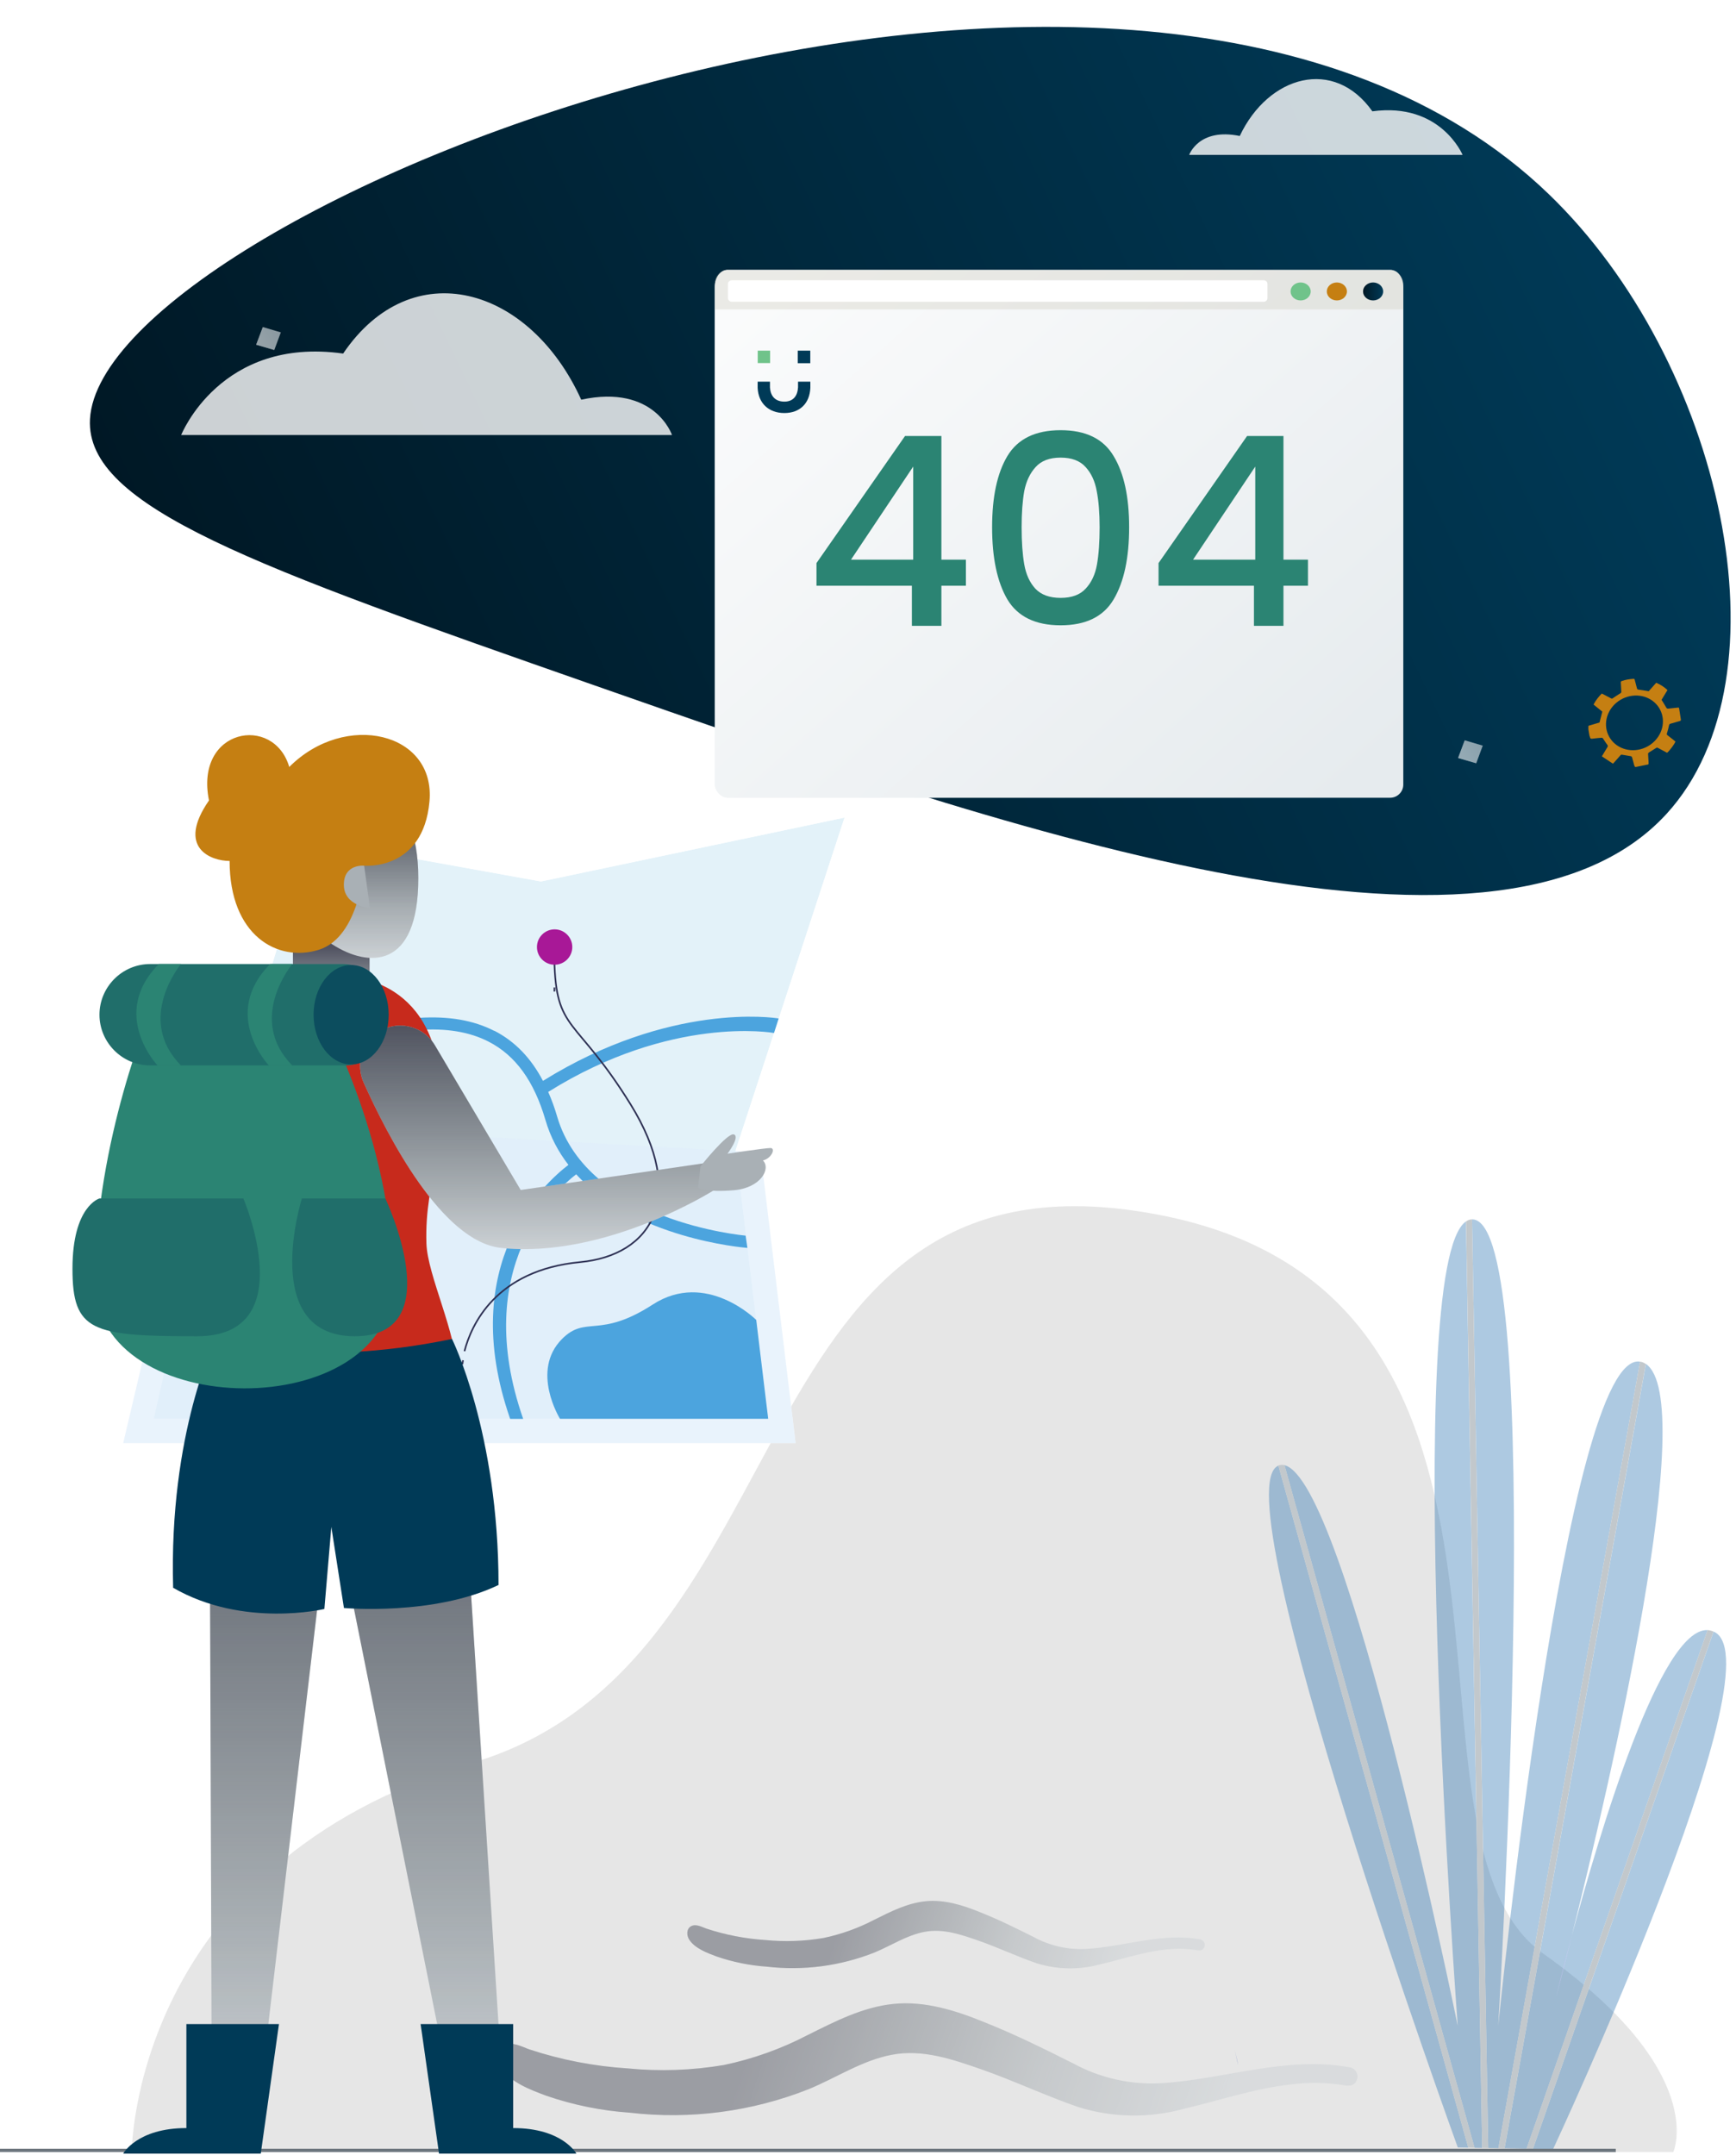 <svg width="527" height="654" viewBox="0 0 527 654" fill="none" xmlns="http://www.w3.org/2000/svg">
<path d="M40 653C40 653 40 565.646 143.44 534.898C246.88 504.128 222.264 343.911 351.564 368.569C480.864 393.226 418.058 557.133 468.556 592.862C519.054 628.614 507.968 653 507.968 653H40Z" fill="#E6E6E6"/>
<g clip-path="url(#clip0_2_28057)">
<path d="M454.875 651.839L497.892 413.177C475.39 409.27 454.819 614.725 454.819 614.725C454.819 614.725 469.723 370 446.926 370C446.908 370 446.889 370 446.871 370L451.784 651.784L454.875 651.839Z" fill="#1466A9" fill-opacity="0.35"/>
<path d="M463.43 651.986L518.388 494.629C504.147 493.929 485.73 555.46 477.156 587.359C474.267 598.877 472.372 606.027 472.372 606.027C472.372 606.027 474.175 598.508 477.156 587.359C488.692 541.271 515.923 424.897 499.64 413.859L456.751 651.857L463.449 651.968L463.43 651.986Z" fill="#1466A9" fill-opacity="0.35"/>
<path d="M477.137 587.378C474.138 598.508 472.354 606.045 472.354 606.045C472.354 606.045 474.267 598.895 477.137 587.378Z" fill="#A0ABE9"/>
<path d="M471.471 652.134C471.471 652.134 539.86 505.686 520.578 495.256C520.449 495.182 520.302 495.145 520.173 495.09L465.362 652.042L471.471 652.152V652.134Z" fill="#1466A9" fill-opacity="0.35"/>
<path d="M442.547 651.618L445.73 651.673L388.086 444.726C370.092 451.968 442.547 651.618 442.547 651.618Z" fill="#1466A9" fill-opacity="0.35"/>
<path d="M449.944 651.747L445.031 370.627C425.179 384.079 442.529 614.725 442.529 614.725C442.529 614.725 408.767 449.02 389.926 444.597L447.625 651.728L449.925 651.765L449.944 651.747Z" fill="#1466A9" fill-opacity="0.35"/>
<path d="M447.644 651.71L389.945 444.578C389.337 444.431 388.749 444.449 388.178 444.652C388.141 444.652 388.105 444.689 388.068 444.707L445.712 651.655L447.626 651.692L447.644 651.71Z" fill="#C2C8CC"/>
<path d="M451.784 651.784L446.871 370C446.227 370 445.62 370.221 445.05 370.627L449.944 651.747L451.784 651.784Z" fill="#C2C8CC"/>
<path d="M456.733 651.876L499.621 413.877C499.309 413.675 498.996 413.49 498.646 413.361C498.389 413.269 498.131 413.214 497.873 413.177L454.856 651.839L456.715 651.876H456.733Z" fill="#C2C8CC"/>
<path d="M465.362 652.023L520.173 495.071C519.584 494.813 518.977 494.666 518.37 494.629L463.412 651.986L465.344 652.023H465.362Z" fill="#C2C8CC"/>
<path d="M374.857 622.096C375.464 625.045 375.888 626.648 375.888 626.648C375.888 626.648 375.575 624.989 374.857 622.096Z" fill="#637ABE"/>
</g>
<path d="M27.313 127.24C25.934 153.857 77.607 171.95 180.332 207.919C301.244 250.261 453.828 303.689 505.859 247.02C544.154 205.312 522.813 109.566 470.089 58.836C344.476 -62.016 30.649 62.912 27.313 127.24Z" fill="url(#paint0_linear_2_28057)"/>
<path d="M500.34 231.961C500.503 231.835 500.487 231.651 500.454 231.195C500.394 230.379 500.334 229.562 500.304 228.744C500.299 228.615 500.419 228.422 500.539 228.344C501.251 227.883 501.991 227.461 502.698 226.992C502.918 226.848 503.052 226.805 503.284 226.933C504.21 227.443 505.153 227.929 506.079 228.418C506.857 227.778 508.333 225.808 508.62 225.012C507.839 224.39 507.052 223.742 506.237 223.127C505.984 222.935 505.941 222.793 506.049 222.47C506.3 221.72 506.481 220.949 506.645 220.18C506.712 219.869 506.792 219.68 507.152 219.585C508.084 219.34 509.005 219.042 509.934 218.781C510.184 218.712 510.304 218.599 510.266 218.355C510.087 217.208 509.907 216.062 509.727 214.915C509.682 214.633 509.451 214.705 509.268 214.723C508.343 214.812 507.415 214.898 506.491 215.017C506.145 215.062 505.975 214.971 505.814 214.678C505.383 213.906 504.899 213.163 504.4 212.351L506.2 209.383C505.211 208.452 504.08 207.735 502.779 207.175L500.495 209.746C499.407 209.569 498.403 209.383 497.389 209.255C497.095 209.218 496.999 209.12 496.937 208.87C496.721 208.003 496.477 207.144 496.255 206.28C496.207 206.093 496.151 205.967 495.911 205.981C494.697 206.056 493.501 206.227 492.336 206.646C492.076 206.739 492.022 206.869 492.035 207.1C492.089 208.024 492.125 208.951 492.184 209.875C492.198 210.098 492.154 210.218 491.923 210.357C491.124 210.839 490.343 211.354 489.577 211.887C489.382 212.023 489.268 212.002 489.099 211.913C488.16 211.422 487.217 210.939 486.251 210.439C485.256 211.453 484.403 212.534 483.753 213.789L486.418 215.93L485.569 219.232C484.756 219.474 483.819 219.745 482.885 220.031C482.12 220.267 482.163 220.125 482.206 220.935C482.21 221.012 482.186 221.092 482.173 221.171L482.511 223.229C482.565 223.375 482.645 223.516 482.668 223.669C482.727 224.064 482.907 224.212 483.363 224.148C484.313 224.015 485.268 223.938 486.222 223.86C486.347 223.85 486.527 223.935 486.595 224.033C487.043 224.674 487.432 225.357 487.914 225.971C488.15 226.272 488.125 226.462 487.931 226.77C487.381 227.642 486.868 228.534 486.286 229.506L489.655 231.732C489.836 231.536 489.941 231.425 490.042 231.311C490.668 230.606 491.301 229.905 491.915 229.189C492.089 228.986 492.237 228.968 492.489 229.018C493.355 229.186 494.235 229.3 495.103 229.463C495.237 229.488 495.4 229.637 495.438 229.765C495.648 230.466 495.817 231.18 496.012 231.886C496.17 232.457 496.231 232.668 496.496 232.739L500.34 231.961ZM497.883 227.375C495.923 227.856 493.886 227.678 492.12 226.871C490.354 226.065 488.968 224.679 488.199 222.95C487.429 221.222 487.323 219.257 487.898 217.392C488.474 215.526 489.696 213.875 491.356 212.719C493.016 211.563 495.011 210.975 497.002 211.054C498.992 211.133 500.855 211.874 502.273 213.152C503.69 214.429 504.575 216.164 504.776 218.061C504.976 219.957 504.481 221.898 503.374 223.552C502.749 224.493 501.941 225.315 500.998 225.971C500.056 226.627 498.997 227.105 497.883 227.375Z" fill="#C57F12"/>
<g style="mix-blend-mode:hard-light" opacity="0.6">
<path d="M389.825 138.128L391.827 132.774L397.311 134.382L395.309 139.736L389.825 138.128Z" fill="#E6EBEE"/>
<path d="M389.825 138.128L391.827 132.774L397.311 134.382L395.309 139.736L389.825 138.128Z" fill="url(#paint1_linear_2_28057)"/>
</g>
<g style="mix-blend-mode:hard-light" opacity="0.6">
<path d="M442.642 229.996L444.644 224.643L450.129 226.25L448.127 231.604L442.642 229.996Z" fill="#E6EBEE"/>
<path d="M442.642 229.996L444.644 224.643L450.129 226.25L448.127 231.604L442.642 229.996Z" fill="url(#paint2_linear_2_28057)"/>
</g>
<g style="mix-blend-mode:hard-light" opacity="0.6">
<path d="M77.77 104.597L79.772 99.244L85.257 100.852L83.254 106.205L77.77 104.597Z" fill="#E6EBEE"/>
<path d="M77.77 104.597L79.772 99.244L85.257 100.852L83.254 106.205L77.77 104.597Z" fill="url(#paint3_linear_2_28057)"/>
</g>
<path d="M0 652.5H490.5" stroke="#6C757D"/>
<g style="mix-blend-mode:multiply" opacity="0.5">
<path fill-rule="evenodd" clip-rule="evenodd" d="M410.069 627.367C410.458 627.484 410.817 627.684 411.123 627.952C411.428 628.221 411.673 628.551 411.84 628.922C412.008 629.292 412.094 629.694 412.093 630.101C412.093 630.508 412.005 630.91 411.836 631.28C411.006 633.246 409.066 632.958 407.342 632.628C402.119 631.867 396.817 631.832 391.584 632.522C380.523 633.801 370.147 637.371 359.45 639.87C348.945 642.773 337.828 642.602 327.417 639.377C317.49 635.965 308.013 631.456 298.061 627.959C289.323 624.923 280.161 621.694 270.741 623.488C261.748 625.178 253.901 630.463 245.506 633.92C228.254 640.751 209.581 643.204 191.152 641.062C182.513 640.463 173.99 638.73 165.802 635.909C161.111 634.155 154.779 631.817 151.962 627.303C150.673 625.216 150.573 621.903 153.047 620.611C155.521 619.319 158.532 621.118 160.75 621.873C170.371 625.042 180.357 626.973 190.466 627.618C200.232 628.582 210.082 628.238 219.757 626.596C228.61 624.746 237.167 621.686 245.188 617.503C253.513 613.357 261.894 609.011 271.267 608.055C280.64 607.098 289.952 609.985 298.715 613.564C307.989 617.241 316.859 621.634 325.721 626.076C333.925 630.554 343.218 632.646 352.549 632.114C371.814 630.939 390.675 623.679 410.069 627.367Z" fill="#E6EBEE"/>
<path fill-rule="evenodd" clip-rule="evenodd" d="M410.069 627.367C410.458 627.484 410.817 627.684 411.123 627.952C411.428 628.221 411.673 628.551 411.84 628.922C412.008 629.292 412.094 629.694 412.093 630.101C412.093 630.508 412.005 630.91 411.836 631.28C411.006 633.246 409.066 632.958 407.342 632.628C402.119 631.867 396.817 631.832 391.584 632.522C380.523 633.801 370.147 637.371 359.45 639.87C348.945 642.773 337.828 642.602 327.417 639.377C317.49 635.965 308.013 631.456 298.061 627.959C289.323 624.923 280.161 621.694 270.741 623.488C261.748 625.178 253.901 630.463 245.506 633.92C228.254 640.751 209.581 643.204 191.152 641.062C182.513 640.463 173.99 638.73 165.802 635.909C161.111 634.155 154.779 631.817 151.962 627.303C150.673 625.216 150.573 621.903 153.047 620.611C155.521 619.319 158.532 621.118 160.75 621.873C170.371 625.042 180.357 626.973 190.466 627.618C200.232 628.582 210.082 628.238 219.757 626.596C228.61 624.746 237.167 621.686 245.188 617.503C253.513 613.357 261.894 609.011 271.267 608.055C280.64 607.098 289.952 609.985 298.715 613.564C307.989 617.241 316.859 621.634 325.721 626.076C333.925 630.554 343.218 632.646 352.549 632.114C371.814 630.939 390.675 623.679 410.069 627.367Z" fill="url(#paint4_linear_2_28057)" fill-opacity="0.8" style="mix-blend-mode:color-burn"/>
<path fill-rule="evenodd" clip-rule="evenodd" d="M410.069 627.367C410.458 627.484 410.817 627.684 411.123 627.952C411.428 628.221 411.673 628.551 411.84 628.922C412.008 629.292 412.094 629.694 412.093 630.101C412.093 630.508 412.005 630.91 411.836 631.28C411.006 633.246 409.066 632.958 407.342 632.628C402.119 631.867 396.817 631.832 391.584 632.522C380.523 633.801 370.147 637.371 359.45 639.87C348.945 642.773 337.828 642.602 327.417 639.377C317.49 635.965 308.013 631.456 298.061 627.959C289.323 624.923 280.161 621.694 270.741 623.488C261.748 625.178 253.901 630.463 245.506 633.92C228.254 640.751 209.581 643.204 191.152 641.062C182.513 640.463 173.99 638.73 165.802 635.909C161.111 634.155 154.779 631.817 151.962 627.303C150.673 625.216 150.573 621.903 153.047 620.611C155.521 619.319 158.532 621.118 160.75 621.873C170.371 625.042 180.357 626.973 190.466 627.618C200.232 628.582 210.082 628.238 219.757 626.596C228.61 624.746 237.167 621.686 245.188 617.503C253.513 613.357 261.894 609.011 271.267 608.055C280.64 607.098 289.952 609.985 298.715 613.564C307.989 617.241 316.859 621.634 325.721 626.076C333.925 630.554 343.218 632.646 352.549 632.114C371.814 630.939 390.675 623.679 410.069 627.367Z" fill="#2F3941" fill-opacity="0.15" style="mix-blend-mode:multiply"/>
</g>
<g style="mix-blend-mode:multiply" opacity="0.5">
<path fill-rule="evenodd" clip-rule="evenodd" d="M364.508 588.519C364.742 588.59 364.958 588.71 365.142 588.871C365.326 589.033 365.473 589.231 365.574 589.454C365.674 589.677 365.726 589.919 365.726 590.163C365.726 590.408 365.673 590.649 365.571 590.872C365.072 592.054 363.904 591.881 362.867 591.682C359.724 591.225 356.533 591.204 353.384 591.619C346.727 592.388 340.483 594.535 334.046 596.037C327.724 597.782 321.034 597.68 314.768 595.741C308.794 593.689 303.091 590.978 297.102 588.875C291.844 587.05 286.33 585.108 280.661 586.187C275.249 587.203 270.527 590.381 265.475 592.46C255.093 596.567 243.856 598.042 232.765 596.754C227.566 596.394 222.437 595.352 217.51 593.655C214.686 592.601 210.876 591.195 209.181 588.481C208.405 587.226 208.345 585.234 209.834 584.457C211.323 583.68 213.135 584.762 214.469 585.216C220.259 587.122 226.269 588.282 232.352 588.67C238.229 589.25 244.157 589.043 249.979 588.056C255.307 586.943 260.457 585.103 265.283 582.588C270.294 580.095 275.337 577.482 280.978 576.907C286.619 576.332 292.222 578.068 297.496 580.22C303.076 582.43 308.414 585.072 313.747 587.743C318.685 590.436 324.277 591.693 329.892 591.374C341.486 590.667 352.836 586.302 364.508 588.519Z" fill="#E6EBEE"/>
<path fill-rule="evenodd" clip-rule="evenodd" d="M364.508 588.519C364.742 588.59 364.958 588.71 365.142 588.871C365.326 589.033 365.473 589.231 365.574 589.454C365.674 589.677 365.726 589.919 365.726 590.163C365.726 590.408 365.673 590.649 365.571 590.872C365.072 592.054 363.904 591.881 362.867 591.682C359.724 591.225 356.533 591.204 353.384 591.619C346.727 592.388 340.483 594.535 334.046 596.037C327.724 597.782 321.034 597.68 314.768 595.741C308.794 593.689 303.091 590.978 297.102 588.875C291.844 587.05 286.33 585.108 280.661 586.187C275.249 587.203 270.527 590.381 265.475 592.46C255.093 596.567 243.856 598.042 232.765 596.754C227.566 596.394 222.437 595.352 217.51 593.655C214.686 592.601 210.876 591.195 209.181 588.481C208.405 587.226 208.345 585.234 209.834 584.457C211.323 583.68 213.135 584.762 214.469 585.216C220.259 587.122 226.269 588.282 232.352 588.67C238.229 589.25 244.157 589.043 249.979 588.056C255.307 586.943 260.457 585.103 265.283 582.588C270.294 580.095 275.337 577.482 280.978 576.907C286.619 576.332 292.222 578.068 297.496 580.22C303.076 582.43 308.414 585.072 313.747 587.743C318.685 590.436 324.277 591.693 329.892 591.374C341.486 590.667 352.836 586.302 364.508 588.519Z" fill="url(#paint5_linear_2_28057)" fill-opacity="0.8" style="mix-blend-mode:color-burn"/>
<path fill-rule="evenodd" clip-rule="evenodd" d="M364.508 588.519C364.742 588.59 364.958 588.71 365.142 588.871C365.326 589.033 365.473 589.231 365.574 589.454C365.674 589.677 365.726 589.919 365.726 590.163C365.726 590.408 365.673 590.649 365.571 590.872C365.072 592.054 363.904 591.881 362.867 591.682C359.724 591.225 356.533 591.204 353.384 591.619C346.727 592.388 340.483 594.535 334.046 596.037C327.724 597.782 321.034 597.68 314.768 595.741C308.794 593.689 303.091 590.978 297.102 588.875C291.844 587.05 286.33 585.108 280.661 586.187C275.249 587.203 270.527 590.381 265.475 592.46C255.093 596.567 243.856 598.042 232.765 596.754C227.566 596.394 222.437 595.352 217.51 593.655C214.686 592.601 210.876 591.195 209.181 588.481C208.405 587.226 208.345 585.234 209.834 584.457C211.323 583.68 213.135 584.762 214.469 585.216C220.259 587.122 226.269 588.282 232.352 588.67C238.229 589.25 244.157 589.043 249.979 588.056C255.307 586.943 260.457 585.103 265.283 582.588C270.294 580.095 275.337 577.482 280.978 576.907C286.619 576.332 292.222 578.068 297.496 580.22C303.076 582.43 308.414 585.072 313.747 587.743C318.685 590.436 324.277 591.693 329.892 591.374C341.486 590.667 352.836 586.302 364.508 588.519Z" fill="#2F3941" fill-opacity="0.15" style="mix-blend-mode:multiply"/>
</g>
<path d="M138.693 416.246L153.177 643.147H138.519L100.433 453.115L78.049 643.147H64.31L63.539 416.246H138.693Z" fill="#E6EBEE"/>
<path d="M138.693 416.246L153.177 643.147H138.519L100.433 453.115L78.049 643.147H64.31L63.539 416.246H138.693Z" fill="url(#paint6_linear_2_28057)" fill-opacity="0.8"/>
<path d="M138.693 416.246L153.177 643.147H138.519L100.433 453.115L78.049 643.147H64.31L63.539 416.246H138.693Z" fill="#2F3941" fill-opacity="0.15"/>
<path d="M223.338 348.993L223.536 350.608L233.201 430.507H46.645L64.583 351.627L94.172 254.834L162.792 267.207L164.233 267.455L165.624 267.157L256.38 248.077L223.859 347.428L223.338 348.993Z" fill="#E3F2F9"/>
<path d="M37.403 437.885L57.428 349.739L89.005 246.412L164.084 259.952L267.362 238.214L230.865 349.739L241.524 437.885H37.403ZM165.624 267.157L164.208 267.455L162.792 267.207L94.172 254.834L64.583 351.627L46.645 430.507H233.201L223.536 350.633L223.338 349.018L223.834 347.453L256.38 248.077L165.649 267.182L165.624 267.157Z" fill="white"/>
<path d="M100.557 311.603C106.967 311.603 112.184 306.386 112.184 299.976V280.598H88.93V299.976C88.93 306.386 94.147 311.603 100.557 311.603Z" fill="#E6EBEE"/>
<path d="M100.557 311.603C106.967 311.603 112.184 306.386 112.184 299.976V280.598H88.93V299.976C88.93 306.386 94.147 311.603 100.557 311.603Z" fill="#2F3941" fill-opacity="0.15"/>
<path d="M100.557 311.603C106.967 311.603 112.184 306.386 112.184 299.976V280.598H88.93V299.976C88.93 306.386 94.147 311.603 100.557 311.603Z" fill="url(#paint7_linear_2_28057)" fill-opacity="0.8"/>
<g style="mix-blend-mode:multiply" opacity="0.7">
<path d="M60.484 339.801L149.625 345.118L230.865 349.739L241.523 437.885H37.403L60.484 339.801Z" fill="#E0EEFB"/>
</g>
<path d="M150.072 312.771C156.308 315.976 161.177 321.019 164.829 327.975C203.338 304.026 235.064 308.796 236.381 309.044L234.965 313.441C234.642 313.392 203.81 307.951 166.42 331.329C167.438 333.64 168.357 336.099 169.128 338.782C178.469 370.707 225.872 374.881 226.344 374.931L226.89 378.657C225.201 378.533 192.58 375.676 174.916 356.322C168.581 361.167 142.768 384.496 158.817 430.532H154.867C138.42 383.303 165.351 358.956 172.556 353.465C169.525 349.54 167.09 345.043 165.575 339.826C162.121 328.025 156.482 320.249 148.333 316.075C136.805 310.137 120.085 311.33 95.763 319.851L94.545 316.373C119.886 307.504 137.526 306.386 150.022 312.796L150.072 312.771Z" fill="#4CA4DE"/>
<path d="M229.573 400.52C229.573 400.52 214.394 385.315 198.145 395.849C181.897 406.358 177.873 399.029 170.643 406.259C160.954 415.948 169.997 430.507 169.997 430.507H233.201L229.573 400.52Z" fill="#4CA4DE"/>
<path d="M92.533 325.839L69.303 373.539C67.738 376.769 64.782 379.104 61.279 379.875C53.478 381.614 46.049 375.278 46.944 367.328C49.652 343.13 70.794 310.46 70.794 310.46L92.533 325.839Z" fill="#F3A9B8"/>
<path d="M140.383 413.961C140.383 413.961 140.408 413.514 140.557 412.743" stroke="#2E3154" stroke-width="0.5" stroke-miterlimit="10"/>
<path d="M141 410C143.018 402.183 150.368 385.402 176.128 382.969C197.977 380.892 208.715 363.018 191.4 335.058C174.733 308.164 168.729 313.412 168.28 291" stroke="#2E3154" stroke-width="0.5" stroke-miterlimit="10"/>
<path d="M168.308 300.87C168.308 300.473 168.308 300.051 168.308 299.628" stroke="#2E3154" stroke-width="0.5" stroke-miterlimit="10"/>
<path d="M173.733 287.366C173.733 290.323 171.323 292.733 168.366 292.733C165.41 292.733 163 290.323 163 287.366C163 284.41 165.41 282 168.366 282C171.323 282 173.733 284.41 173.733 287.366Z" fill="#A81897"/>
<path d="M109.725 235.332C109.725 235.332 126.992 238.611 126.992 266.486C126.992 294.361 111.762 293.541 100.93 286.585C90.098 279.604 85.03 262.387 92.458 246.412C99.912 230.413 109.725 235.332 109.725 235.332Z" fill="#E6EBEE"/>
<path d="M109.725 235.332C109.725 235.332 126.992 238.611 126.992 266.486C126.992 294.361 111.762 293.541 100.93 286.585C90.098 279.604 85.03 262.387 92.458 246.412C99.912 230.413 109.725 235.332 109.725 235.332Z" fill="url(#paint8_linear_2_28057)" fill-opacity="0.8"/>
<path d="M109.725 235.332C109.725 235.332 126.992 238.611 126.992 266.486C126.992 294.361 111.762 293.541 100.93 286.585C90.098 279.604 85.03 262.387 92.458 246.412C99.912 230.413 109.725 235.332 109.725 235.332Z" fill="#2F3941" fill-opacity="0.15"/>
<path d="M102.197 296.1C102.197 296.1 128.383 294.386 133.054 323.677C136.855 347.577 128.78 357.142 129.451 377.34C129.774 386.98 138.668 404.669 138.668 416.221H63.515C63.515 416.221 65.626 404.172 71.738 377.34C73.328 370.359 69.676 362.037 66.894 352.745C53.602 308.597 81.452 296.1 102.172 296.1H102.197Z" fill="#C72A1C"/>
<path d="M110.545 262.685C110.545 262.685 128.433 264.35 130.37 243.257C132.333 222.164 104.806 215.705 87.812 232.723C83.117 216.699 59.018 220.997 63.44 242.884C53.428 257.344 64.111 261.244 69.701 261.244C69.701 283.902 84.284 292.101 96.781 288.2C109.278 284.299 110.545 262.71 110.545 262.71V262.685Z" fill="#C57F12"/>
<path d="M132.035 317.193L158.072 361.092L215.114 352.77L216.655 361.192C216.655 361.192 183.711 382.061 152.084 378.657C134.097 376.719 117.65 344.72 110.371 328.422C107.986 323.056 109.725 316.746 114.545 313.392C120.358 309.342 128.408 311.081 132.035 317.193Z" fill="#E6EBEE"/>
<path d="M132.035 317.193L158.072 361.092L215.114 352.77L216.655 361.192C216.655 361.192 183.711 382.061 152.084 378.657C134.097 376.719 117.65 344.72 110.371 328.422C107.986 323.056 109.725 316.746 114.545 313.392C120.358 309.342 128.408 311.081 132.035 317.193Z" fill="url(#paint9_linear_2_28057)" fill-opacity="0.8"/>
<path d="M132.035 317.193L158.072 361.092L215.114 352.77L216.655 361.192C216.655 361.192 183.711 382.061 152.084 378.657C134.097 376.719 117.65 344.72 110.371 328.422C107.986 323.056 109.725 316.746 114.545 313.392C120.358 309.342 128.408 311.081 132.035 317.193Z" fill="#2F3941" fill-opacity="0.15"/>
<path d="M110.545 262.685C110.545 262.685 104.383 262.039 104.383 268.474C104.383 274.908 112.309 275.579 112.309 275.579L110.545 262.685Z" fill="#A9B0B5"/>
<path d="M137.203 406.259C137.203 406.259 151.339 434.606 151.339 480.94C131.662 490.381 104.408 487.921 104.408 487.921L100.582 463.326L98.471 488.22C98.471 488.22 73.875 494.083 52.559 481.785C51.217 434.631 65.502 406.284 65.502 406.284C65.502 406.284 92.334 415.65 137.228 406.284L137.203 406.259Z" fill="#003A57"/>
<path d="M155.786 645.756V614.179H127.687L133.277 653.482H174.966C174.966 653.482 170.767 645.731 155.786 645.731V645.756Z" fill="#003A57"/>
<path d="M56.583 645.756V614.179H84.682L79.166 653.482H37.403C37.403 653.482 41.602 645.731 56.583 645.731V645.756Z" fill="#003A57"/>
<path d="M96.88 306.038C96.88 306.038 119.315 345.391 119.315 388.893C119.315 432.395 28.857 431.749 28.857 388.893C28.857 346.037 46.049 306.038 46.049 306.038H96.88Z" fill="#2B8473"/>
<path d="M104.756 323.28H45.577C37.105 323.28 30.198 316.348 30.198 307.901C30.198 299.429 37.13 292.523 45.577 292.523H104.011C111.24 292.523 117.153 298.436 117.153 305.665V310.907C117.153 317.715 111.563 323.305 104.756 323.305V323.28Z" fill="#206E6A"/>
<path d="M116.98 363.651C116.98 363.651 136.88 405.464 107.713 405.464C78.546 405.464 91.638 363.651 91.638 363.651H116.98Z" fill="#206E6A"/>
<path d="M73.875 363.651C73.875 363.651 91.812 405.464 59.838 405.464C27.863 405.464 22 403.998 22 384.968C22 365.937 30.198 363.651 30.198 363.651H73.875Z" fill="#206E6A"/>
<path d="M117.998 307.901C117.998 316.224 112.905 322.982 106.595 322.982C100.284 322.982 95.191 316.224 95.191 307.901C95.191 299.579 100.284 292.821 106.595 292.821C112.905 292.821 117.998 299.579 117.998 307.901Z" fill="#0C4D5E"/>
<path d="M88.731 292.523C88.731 292.523 74.769 309.193 88.731 323.305H81.626C81.626 323.305 66.893 307.802 81.999 292.523" fill="#2B8473"/>
<path d="M54.943 292.523C54.943 292.523 40.981 309.193 54.943 323.305H47.838C47.838 323.305 33.105 307.802 48.211 292.523" fill="#2B8473"/>
<path d="M212.605 353.962C212.605 353.962 220.853 343.553 222.791 344.223C224.729 344.919 220.853 350.062 220.853 350.062C220.853 350.062 232.306 348.347 233.896 348.347C235.486 348.347 234.344 351.428 231.611 352.124C234.07 354.583 231.039 360.471 222.692 361.167C214.344 361.863 211.934 360.471 211.934 360.471L212.63 353.937L212.605 353.962Z" fill="#A9B0B5"/>
<g opacity="0.8" clip-path="url(#clip1_2_28057)">
<path d="M55 132H204C204 132 198.781 116.478 176.442 121.277C160.785 86.834 125.022 76.535 104.166 107.283C66.921 102.038 55 132 55 132Z" fill="white"/>
</g>
<g opacity="0.8" clip-path="url(#clip2_2_28057)">
<path d="M444 47H361C361 47 363.907 38.697 376.351 41.264C385.073 22.842 404.994 17.333 416.612 33.779C437.36 30.974 444 47 444 47Z" fill="white"/>
</g>
<g filter="url(#filter0_d_2_28057)">
<g clip-path="url(#clip3_2_28057)">
<path fill-rule="evenodd" clip-rule="evenodd" d="M422.132 63C423.205 63 424.181 63.583 424.885 64.536C425.572 65.466 426 66.75 426 68.169V217.999C426 218.376 426 218.822 426 219.3C426 221.436 424.268 223.168 422.132 223.168H220.868C218.732 223.168 217 221.436 217 219.3C217 218.822 217 218.375 217 217.999V68.169C217 66.75 217.428 65.466 218.115 64.536C218.819 63.582 219.795 63 220.869 63H422.132Z" fill="#E6EBEE"/>
<path fill-rule="evenodd" clip-rule="evenodd" d="M422.132 63C423.205 63 424.181 63.583 424.885 64.536C425.572 65.466 426 66.75 426 68.169V217.999C426 218.376 426 218.822 426 219.3C426 221.436 424.268 223.168 422.132 223.168H220.868C218.732 223.168 217 221.436 217 219.3C217 218.822 217 218.375 217 217.999V68.169C217 66.75 217.428 65.466 218.115 64.536C218.819 63.582 219.795 63 220.869 63H422.132Z" fill="url(#paint10_linear_2_28057)"/>
<path opacity="0.3" fill-rule="evenodd" clip-rule="evenodd" d="M217 63H426V74.991H217V63Z" fill="#C6C3B3"/>
<path d="M394.834 72.266C396.522 72.266 397.89 71.046 397.89 69.54C397.89 68.035 396.522 66.815 394.834 66.815C393.147 66.815 391.779 68.035 391.779 69.54C391.779 71.046 393.147 72.266 394.834 72.266Z" fill="#70C38A"/>
<path d="M416.835 72.266C418.522 72.266 419.89 71.046 419.89 69.54C419.89 68.035 418.522 66.815 416.835 66.815C415.147 66.815 413.779 68.035 413.779 69.54C413.779 71.046 415.147 72.266 416.835 72.266Z" fill="url(#paint11_linear_2_28057)"/>
<path d="M405.834 72.266C407.522 72.266 408.89 71.046 408.89 69.54C408.89 68.035 407.522 66.815 405.834 66.815C404.147 66.815 402.779 68.035 402.779 69.54C402.779 71.046 404.147 72.266 405.834 72.266Z" fill="#C57F12"/>
<path d="M383.547 66.135H222.213C221.538 66.135 220.991 66.623 220.991 67.225V71.586C220.991 72.188 221.538 72.676 222.213 72.676H383.547C384.222 72.676 384.769 72.188 384.769 71.586V67.225C384.769 66.623 384.222 66.135 383.547 66.135Z" fill="white"/>
<path d="M247.862 158.84V151.96L274.742 113.4H285.782V150.92H293.222V158.84H285.782V171H276.822V158.84H247.862ZM277.222 122.68L258.342 150.92H277.222V122.68ZM301.175 141.08C301.175 131.853 302.722 124.653 305.815 119.48C308.962 114.253 314.348 111.64 321.975 111.64C329.602 111.64 334.962 114.253 338.055 119.48C341.202 124.653 342.775 131.853 342.775 141.08C342.775 150.413 341.202 157.72 338.055 163C334.962 168.227 329.602 170.84 321.975 170.84C314.348 170.84 308.962 168.227 305.815 163C302.722 157.72 301.175 150.413 301.175 141.08ZM333.815 141.08C333.815 136.76 333.522 133.107 332.935 130.12C332.402 127.133 331.282 124.707 329.575 122.84C327.868 120.92 325.335 119.96 321.975 119.96C318.615 119.96 316.082 120.92 314.375 122.84C312.668 124.707 311.522 127.133 310.935 130.12C310.402 133.107 310.135 136.76 310.135 141.08C310.135 145.56 310.402 149.32 310.935 152.36C311.468 155.4 312.588 157.853 314.295 159.72C316.055 161.587 318.615 162.52 321.975 162.52C325.335 162.52 327.868 161.587 329.575 159.72C331.335 157.853 332.482 155.4 333.015 152.36C333.548 149.32 333.815 145.56 333.815 141.08ZM351.701 158.84V151.96L378.581 113.4H389.621V150.92H397.061V158.84H389.621V171H380.661V158.84H351.701ZM381.061 122.68L362.181 150.92H381.061V122.68Z" fill="#2B8473"/>
<path d="M242.26 96.92L242.26 98.767L242.237 98.767C242.075 101.445 240.597 102.969 238.127 102.969C235.495 102.969 233.925 101.445 233.763 98.767L233.74 98.767L233.74 96.92L230 96.92L230 98.767L230 98.79C230.208 103.454 233.348 106.432 238.104 106.432C242.814 106.432 245.792 103.523 246 98.79L246 96.92L242.26 96.92Z" fill="#003A57"/>
<path d="M233.786 87.5L230.023 87.5L230.023 91.263L233.786 91.263L233.786 87.5Z" fill="#70C38A"/>
<path d="M245.977 87.5L242.167 87.5L242.167 91.309L245.977 91.309L245.977 87.5Z" fill="#003A57"/>
</g>
</g>
<defs>
<filter id="filter0_d_2_28057" x="179.206" y="44.103" width="284.589" height="235.757" filterUnits="userSpaceOnUse" color-interpolation-filters="sRGB">
<feFlood flood-opacity="0" result="BackgroundImageFix"/>
<feColorMatrix in="SourceAlpha" type="matrix" values="0 0 0 0 0 0 0 0 0 0 0 0 0 0 0 0 0 0 127 0" result="hardAlpha"/>
<feOffset dy="18.897"/>
<feGaussianBlur stdDeviation="18.897"/>
<feColorMatrix type="matrix" values="0 0 0 0 0.184 0 0 0 0 0.224 0 0 0 0 0.255 0 0 0 0.15 0"/>
<feBlend mode="normal" in2="BackgroundImageFix" result="effect1_dropShadow_2_28057"/>
<feBlend mode="normal" in="SourceGraphic" in2="effect1_dropShadow_2_28057" result="shape"/>
</filter>
<linearGradient id="paint0_linear_2_28057" x1="13.31" y1="104.965" x2="414.667" y2="-87.051" gradientUnits="userSpaceOnUse">
<stop stop-color="#001825"/>
<stop offset="1" stop-color="#003A57"/>
</linearGradient>
<linearGradient id="paint1_linear_2_28057" x1="397.872" y1="136.072" x2="391.495" y2="139.903" gradientUnits="userSpaceOnUse">
<stop stop-color="white" stop-opacity="0"/>
<stop offset="1" stop-color="white" stop-opacity="0.8"/>
</linearGradient>
<linearGradient id="paint2_linear_2_28057" x1="450.689" y1="227.94" x2="444.312" y2="231.771" gradientUnits="userSpaceOnUse">
<stop stop-color="white" stop-opacity="0"/>
<stop offset="1" stop-color="white" stop-opacity="0.8"/>
</linearGradient>
<linearGradient id="paint3_linear_2_28057" x1="85.817" y1="102.541" x2="79.44" y2="106.373" gradientUnits="userSpaceOnUse">
<stop stop-color="white" stop-opacity="0"/>
<stop offset="1" stop-color="white" stop-opacity="0.8"/>
</linearGradient>
<linearGradient id="paint4_linear_2_28057" x1="188.082" y1="617.98" x2="359.509" y2="675.649" gradientUnits="userSpaceOnUse">
<stop offset="0.214" stop-color="#323444"/>
<stop offset="0.688" stop-color="#2F3941" stop-opacity="0.292"/>
<stop offset="1" stop-color="#2F3941" stop-opacity="0"/>
</linearGradient>
<linearGradient id="paint5_linear_2_28057" x1="230.918" y1="582.875" x2="334.063" y2="617.604" gradientUnits="userSpaceOnUse">
<stop offset="0.214" stop-color="#323444"/>
<stop offset="0.688" stop-color="#2F3941" stop-opacity="0.292"/>
<stop offset="1" stop-color="#2F3941" stop-opacity="0"/>
</linearGradient>
<linearGradient id="paint6_linear_2_28057" x1="108.358" y1="416.246" x2="108.358" y2="643.147" gradientUnits="userSpaceOnUse">
<stop stop-color="#323444"/>
<stop offset="0.724" stop-color="#2F3941" stop-opacity="0.292"/>
<stop offset="0.995" stop-color="#2F3941" stop-opacity="0"/>
</linearGradient>
<linearGradient id="paint7_linear_2_28057" x1="100.557" y1="311.603" x2="100.557" y2="280.598" gradientUnits="userSpaceOnUse">
<stop stop-color="#2F3941" stop-opacity="0"/>
<stop offset="0.266" stop-color="#2F3941" stop-opacity="0.292"/>
<stop offset="0.781" stop-color="#323244"/>
</linearGradient>
<linearGradient id="paint8_linear_2_28057" x1="107.968" y1="234.619" x2="107.968" y2="290.667" gradientUnits="userSpaceOnUse">
<stop offset="0.245" stop-color="#323444"/>
<stop offset="0.724" stop-color="#2F3941" stop-opacity="0.292"/>
<stop offset="0.995" stop-color="#2F3941" stop-opacity="0"/>
</linearGradient>
<linearGradient id="paint9_linear_2_28057" x1="162.982" y1="311.202" x2="162.982" y2="379.032" gradientUnits="userSpaceOnUse">
<stop stop-color="#323444"/>
<stop offset="0.724" stop-color="#2F3941" stop-opacity="0.292"/>
<stop offset="0.995" stop-color="#2F3941" stop-opacity="0"/>
</linearGradient>
<linearGradient id="paint10_linear_2_28057" x1="372.337" y1="254.552" x2="219.661" y2="82.048" gradientUnits="userSpaceOnUse">
<stop stop-color="white" stop-opacity="0"/>
<stop offset="1" stop-color="white" stop-opacity="0.8"/>
</linearGradient>
<linearGradient id="paint11_linear_2_28057" x1="413.779" y1="66.815" x2="419.975" y2="66.913" gradientUnits="userSpaceOnUse">
<stop stop-color="#001825"/>
<stop offset="1" stop-color="#003A57"/>
</linearGradient>
<clipPath id="clip0_2_28057">
<rect width="405" height="283" fill="white" transform="translate(119 370)"/>
</clipPath>
<clipPath id="clip1_2_28057">
<rect width="149" height="43" fill="white" transform="translate(55 89)"/>
</clipPath>
<clipPath id="clip2_2_28057">
<rect width="83" height="23" fill="white" transform="matrix(-1 0 0 1 444 24)"/>
</clipPath>
<clipPath id="clip3_2_28057">
<rect x="217" y="63" width="209" height="160.168" rx="4" fill="white"/>
</clipPath>
</defs>
</svg>
